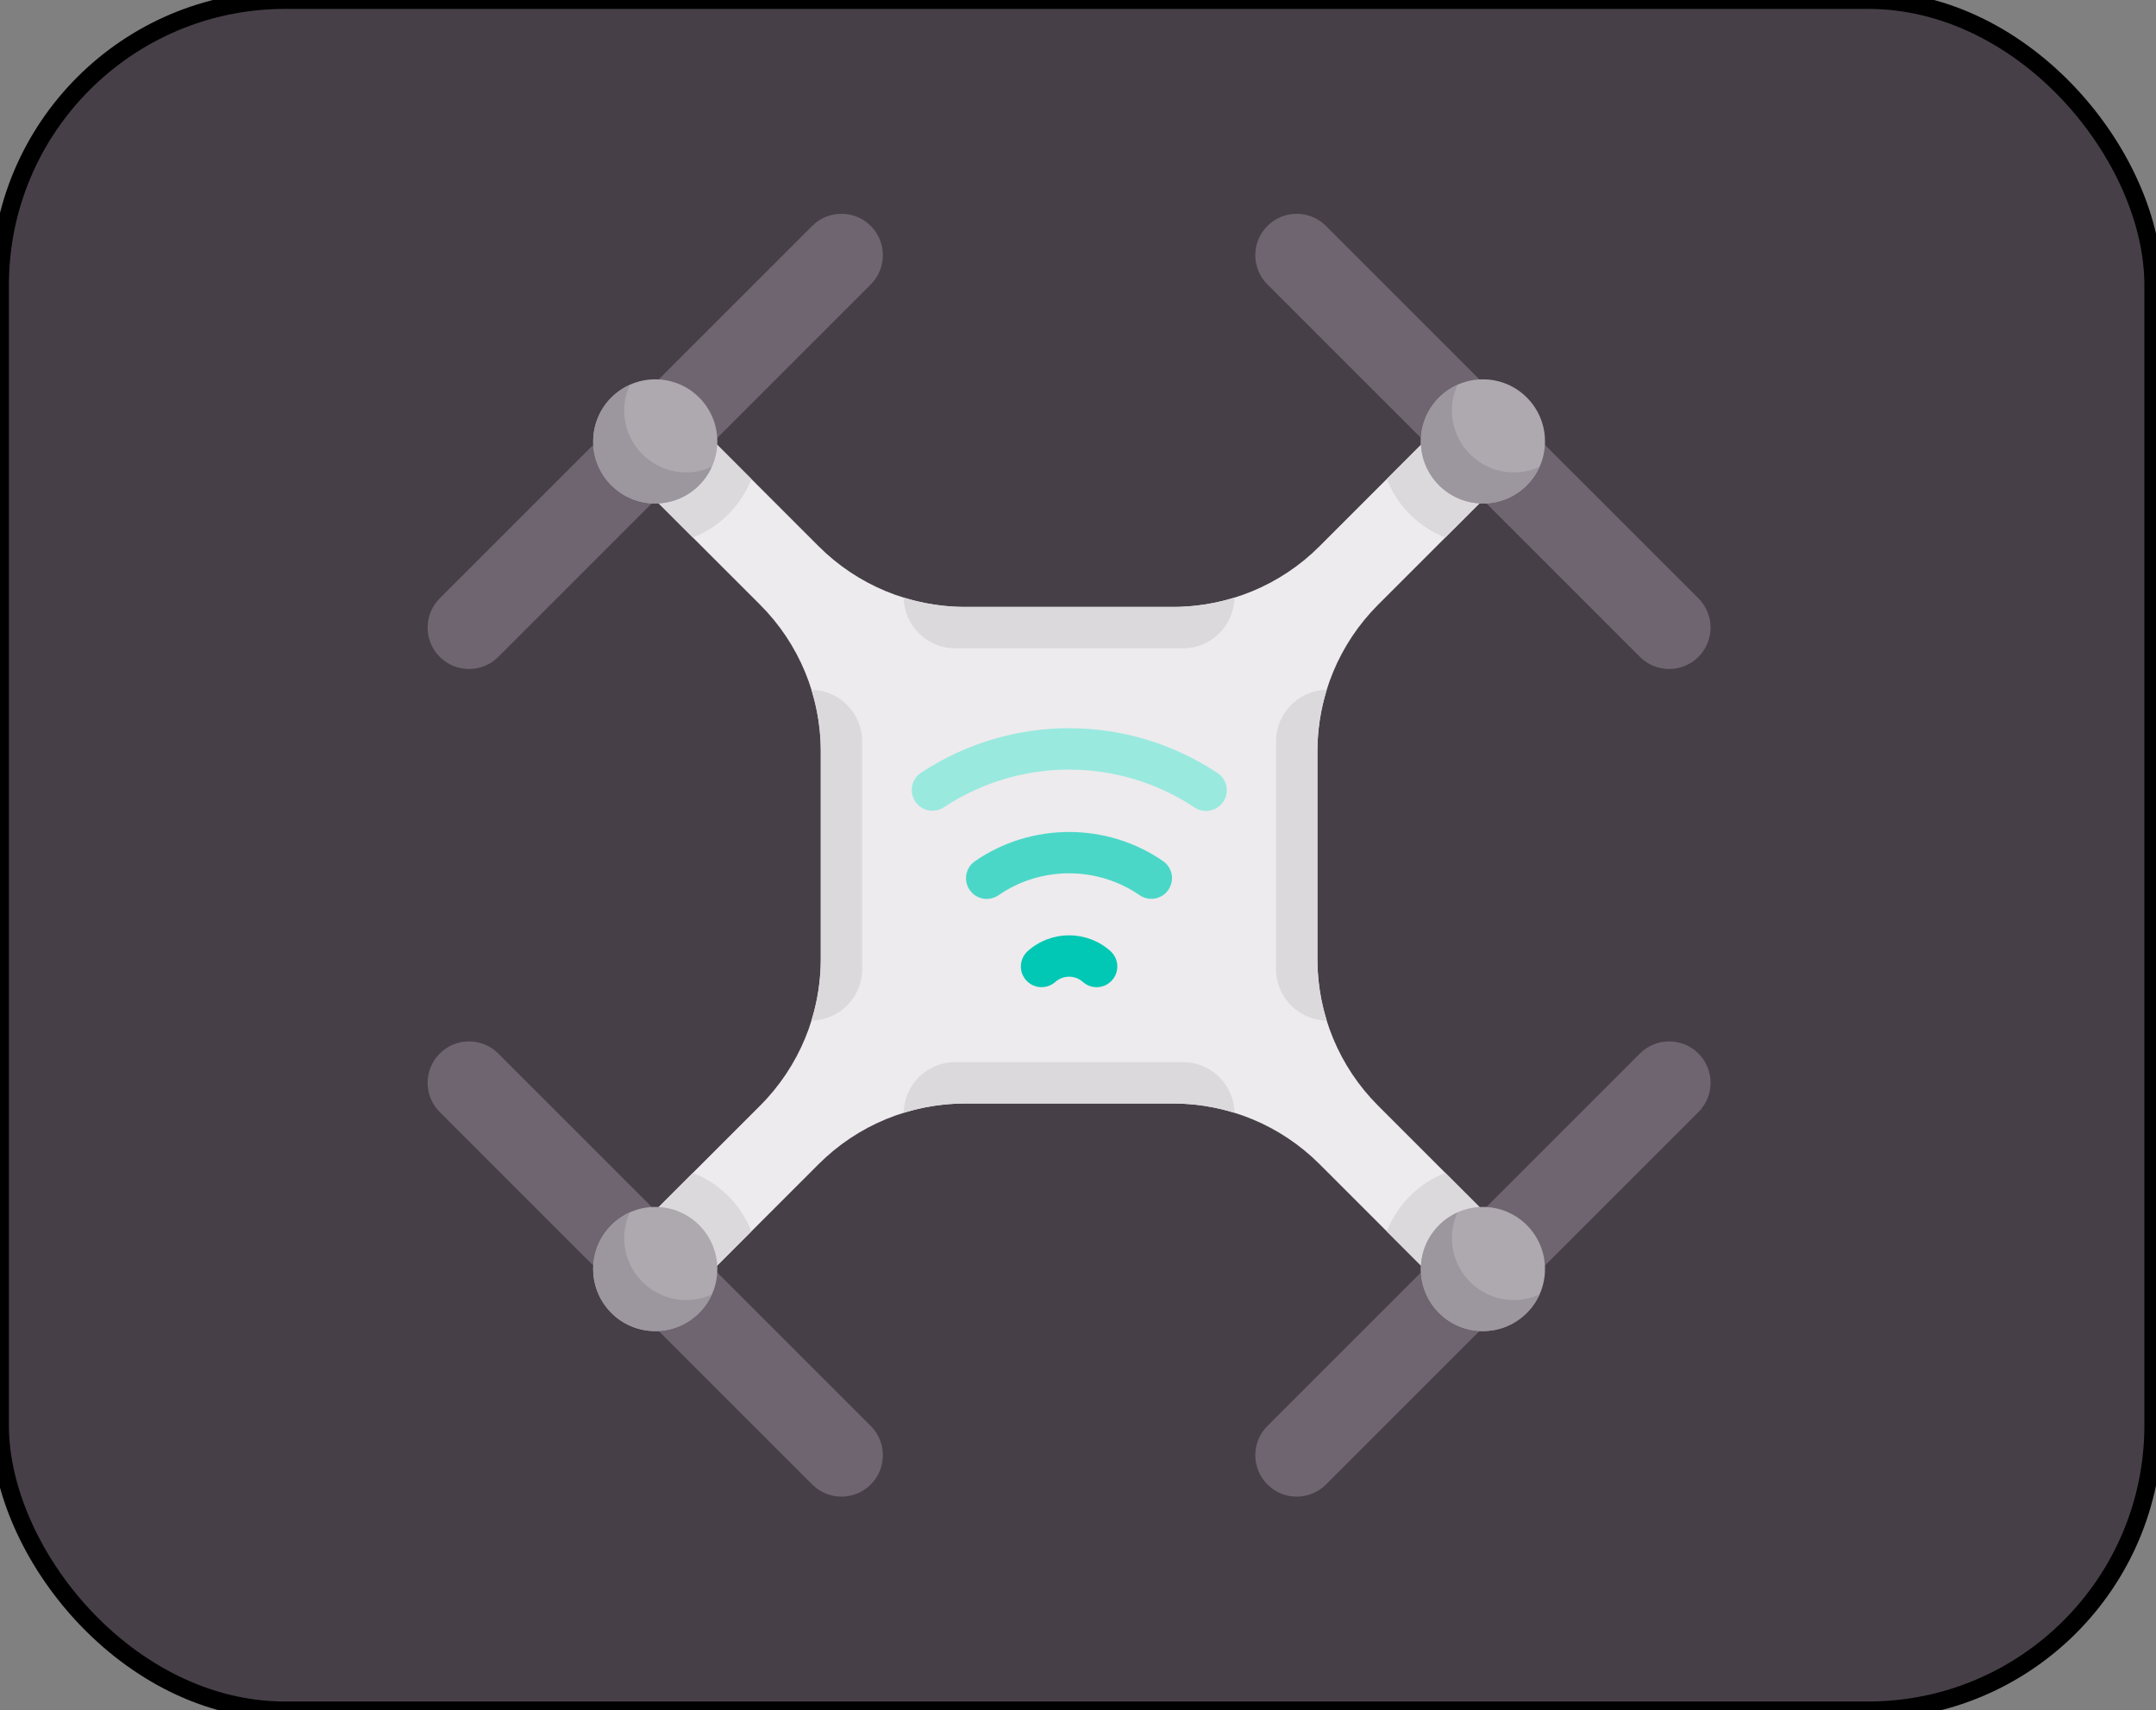 <svg width="121" height="96" viewBox="0 0 121 96" fill="none" xmlns="http://www.w3.org/2000/svg">
<rect x="0" y="0" width="121" height="96" fill="#808080" stroke="none"/>
<rect width="120.847" height="96" rx="16" fill="#473F48"/>
<rect width="120.847" height="96" rx="16" stroke="black"/>
<path d="M73.936 53.841V42.159C73.936 39.079 75.159 36.125 77.337 33.947L84.188 27.097L80.903 23.812L74.052 30.663C71.875 32.841 68.921 34.065 65.841 34.065H54.159C51.079 34.065 48.125 32.841 45.947 30.663L39.097 23.812L35.812 27.097L42.663 33.947C44.841 36.125 46.065 39.079 46.065 42.159V53.841C46.065 56.921 44.841 59.875 42.663 62.053L35.713 69.003L38.997 72.287L45.947 65.337C48.125 63.159 51.079 61.935 54.159 61.935H65.841C68.921 61.935 71.875 63.159 74.053 65.337L81.003 72.287L84.287 69.003L77.337 62.053C75.159 59.875 73.936 56.921 73.936 53.841Z" fill="#EDEBED"/>
<path d="M42.17 26.886L39.097 23.812L35.812 27.097L38.886 30.17C40.39 29.581 41.581 28.39 42.17 26.886Z" fill="#DBD9DC"/>
<path d="M48.868 12.681C47.962 11.773 46.49 11.773 45.584 12.681L24.68 33.584C23.773 34.491 23.773 35.961 24.68 36.868C25.134 37.322 25.728 37.548 26.323 37.548C26.917 37.548 27.512 37.322 27.965 36.868L48.868 15.965C49.775 15.057 49.775 13.588 48.868 12.681Z" fill="#6F6571"/>
<path d="M36.775 28.258C38.699 28.258 40.258 26.698 40.258 24.774C40.258 22.85 38.699 21.291 36.775 21.291C34.85 21.291 33.291 22.85 33.291 24.774C33.291 26.698 34.85 28.258 36.775 28.258Z" fill="#AEA8AF"/>
<path d="M38.516 26.516C36.592 26.516 35.032 24.956 35.032 23.032C35.032 22.522 35.148 22.041 35.346 21.604C34.136 22.15 33.29 23.361 33.29 24.774C33.29 26.698 34.85 28.258 36.774 28.258C38.188 28.258 39.399 27.413 39.945 26.203C39.508 26.4 39.027 26.516 38.516 26.516Z" fill="#9C969E"/>
<path d="M81.114 30.17L84.188 27.097L80.903 23.812L77.83 26.886C78.419 28.39 79.611 29.581 81.114 30.17Z" fill="#DBD9DC"/>
<path d="M95.32 36.868C96.227 35.962 96.227 34.49 95.32 33.584L74.416 12.681C73.509 11.773 72.039 11.773 71.132 12.681C70.678 13.134 70.451 13.729 70.451 14.323C70.451 14.917 70.678 15.512 71.132 15.965L92.035 36.868C92.942 37.775 94.412 37.775 95.32 36.868Z" fill="#6F6571"/>
<path d="M83.226 28.258C85.15 28.258 86.709 26.698 86.709 24.774C86.709 22.85 85.15 21.291 83.226 21.291C81.302 21.291 79.742 22.85 79.742 24.774C79.742 26.698 81.302 28.258 83.226 28.258Z" fill="#AEA8AF"/>
<path d="M84.968 26.516C83.044 26.516 81.484 24.956 81.484 23.032C81.484 22.522 81.6 22.041 81.797 21.604C80.587 22.15 79.742 23.361 79.742 24.774C79.742 26.698 81.302 28.258 83.226 28.258C84.639 28.258 85.85 27.413 86.397 26.203C85.96 26.4 85.478 26.516 84.968 26.516Z" fill="#9C969E"/>
<path d="M77.83 69.114L80.903 72.188L84.188 68.903L81.114 65.83C79.611 66.419 78.419 67.61 77.83 69.114Z" fill="#DBD9DC"/>
<path d="M71.132 83.32C72.038 84.227 73.51 84.227 74.416 83.32L95.32 62.416C96.227 61.509 96.227 60.039 95.32 59.132C94.866 58.678 94.272 58.452 93.677 58.452C93.083 58.452 92.488 58.678 92.035 59.132L71.132 80.035C70.225 80.942 70.225 82.412 71.132 83.32Z" fill="#6F6571"/>
<path d="M83.226 74.71C85.15 74.71 86.709 73.15 86.709 71.226C86.709 69.302 85.15 67.742 83.226 67.742C81.302 67.742 79.742 69.302 79.742 71.226C79.742 73.15 81.302 74.71 83.226 74.71Z" fill="#AEA8AF"/>
<path d="M84.968 72.968C83.044 72.968 81.484 71.408 81.484 69.484C81.484 68.973 81.6 68.492 81.797 68.055C80.587 68.601 79.742 69.812 79.742 71.226C79.742 73.15 81.302 74.71 83.226 74.71C84.639 74.71 85.85 73.864 86.397 72.654C85.96 72.852 85.478 72.968 84.968 72.968Z" fill="#9C969E"/>
<path d="M38.886 65.83L35.812 68.903L39.097 72.188L42.17 69.114C41.581 67.61 40.39 66.419 38.886 65.83Z" fill="#DBD9DC"/>
<path d="M24.68 59.132C23.773 60.038 23.773 61.51 24.68 62.416L45.584 83.32C46.491 84.227 47.961 84.227 48.868 83.32C49.322 82.866 49.548 82.272 49.548 81.677C49.548 81.083 49.322 80.488 48.868 80.035L27.965 59.132C27.058 58.225 25.588 58.225 24.68 59.132Z" fill="#6F6571"/>
<path d="M36.775 74.71C38.699 74.71 40.258 73.15 40.258 71.226C40.258 69.302 38.699 67.742 36.775 67.742C34.85 67.742 33.291 69.302 33.291 71.226C33.291 73.15 34.85 74.71 36.775 74.71Z" fill="#AEA8AF"/>
<path d="M38.516 72.968C36.592 72.968 35.032 71.408 35.032 69.484C35.032 68.973 35.148 68.492 35.346 68.055C34.136 68.601 33.29 69.812 33.29 71.226C33.29 73.15 34.85 74.71 36.774 74.71C38.188 74.71 39.399 73.864 39.945 72.654C39.508 72.852 39.027 72.968 38.516 72.968Z" fill="#9C969E"/>
<path d="M69.285 33.539C68.179 33.882 67.02 34.065 65.841 34.065H54.159C52.98 34.065 51.821 33.882 50.715 33.539C50.745 35.116 52.028 36.387 53.613 36.387H66.387C67.972 36.387 69.255 35.116 69.285 33.539Z" fill="#DBD9DC"/>
<path d="M66.387 59.613H53.613C52.028 59.613 50.745 60.884 50.715 62.461C51.821 62.118 52.98 61.936 54.159 61.936H65.841C67.02 61.936 68.179 62.118 69.285 62.461C69.255 60.884 67.972 59.613 66.387 59.613Z" fill="#DBD9DC"/>
<path d="M74.461 57.285C74.118 56.179 73.936 55.02 73.936 53.841V42.159C73.936 40.98 74.118 39.821 74.461 38.715C72.884 38.745 71.613 40.028 71.613 41.613V54.387C71.613 55.972 72.884 57.255 74.461 57.285Z" fill="#DBD9DC"/>
<path d="M48.387 54.387V41.613C48.387 40.028 47.116 38.745 45.539 38.715C45.882 39.821 46.064 40.98 46.064 42.159V53.841C46.064 55.02 45.882 56.179 45.539 57.285C47.117 57.255 48.387 55.972 48.387 54.387Z" fill="#DBD9DC"/>
<path d="M61.545 55.408C61.269 55.408 60.993 55.31 60.772 55.113C60.33 54.72 59.668 54.721 59.228 55.113C58.749 55.538 58.015 55.497 57.588 55.018C57.161 54.539 57.205 53.805 57.683 53.379C59.003 52.202 60.997 52.202 62.317 53.379C62.797 53.806 62.839 54.541 62.411 55.019C62.182 55.277 61.863 55.408 61.545 55.408Z" fill="#00C8B4"/>
<path d="M67.687 45.516C67.467 45.516 67.243 45.454 67.046 45.323C62.774 42.49 57.249 42.486 52.972 45.31C52.438 45.663 51.717 45.517 51.363 44.981C51.01 44.446 51.157 43.725 51.693 43.372C56.751 40.033 63.281 40.04 68.33 43.387C68.864 43.741 69.01 44.462 68.656 44.996C68.432 45.334 68.063 45.516 67.687 45.516Z" fill="#99E9DF"/>
<path d="M55.377 50.455C55.009 50.455 54.647 50.28 54.422 49.954C54.056 49.428 54.188 48.704 54.715 48.339C57.873 46.152 62.117 46.149 65.275 48.332C65.802 48.696 65.935 49.42 65.57 49.947C65.206 50.474 64.482 50.605 63.955 50.243C61.587 48.606 58.406 48.608 56.038 50.248C55.836 50.388 55.605 50.455 55.377 50.455Z" fill="#4BD7C8"/>
</svg>
